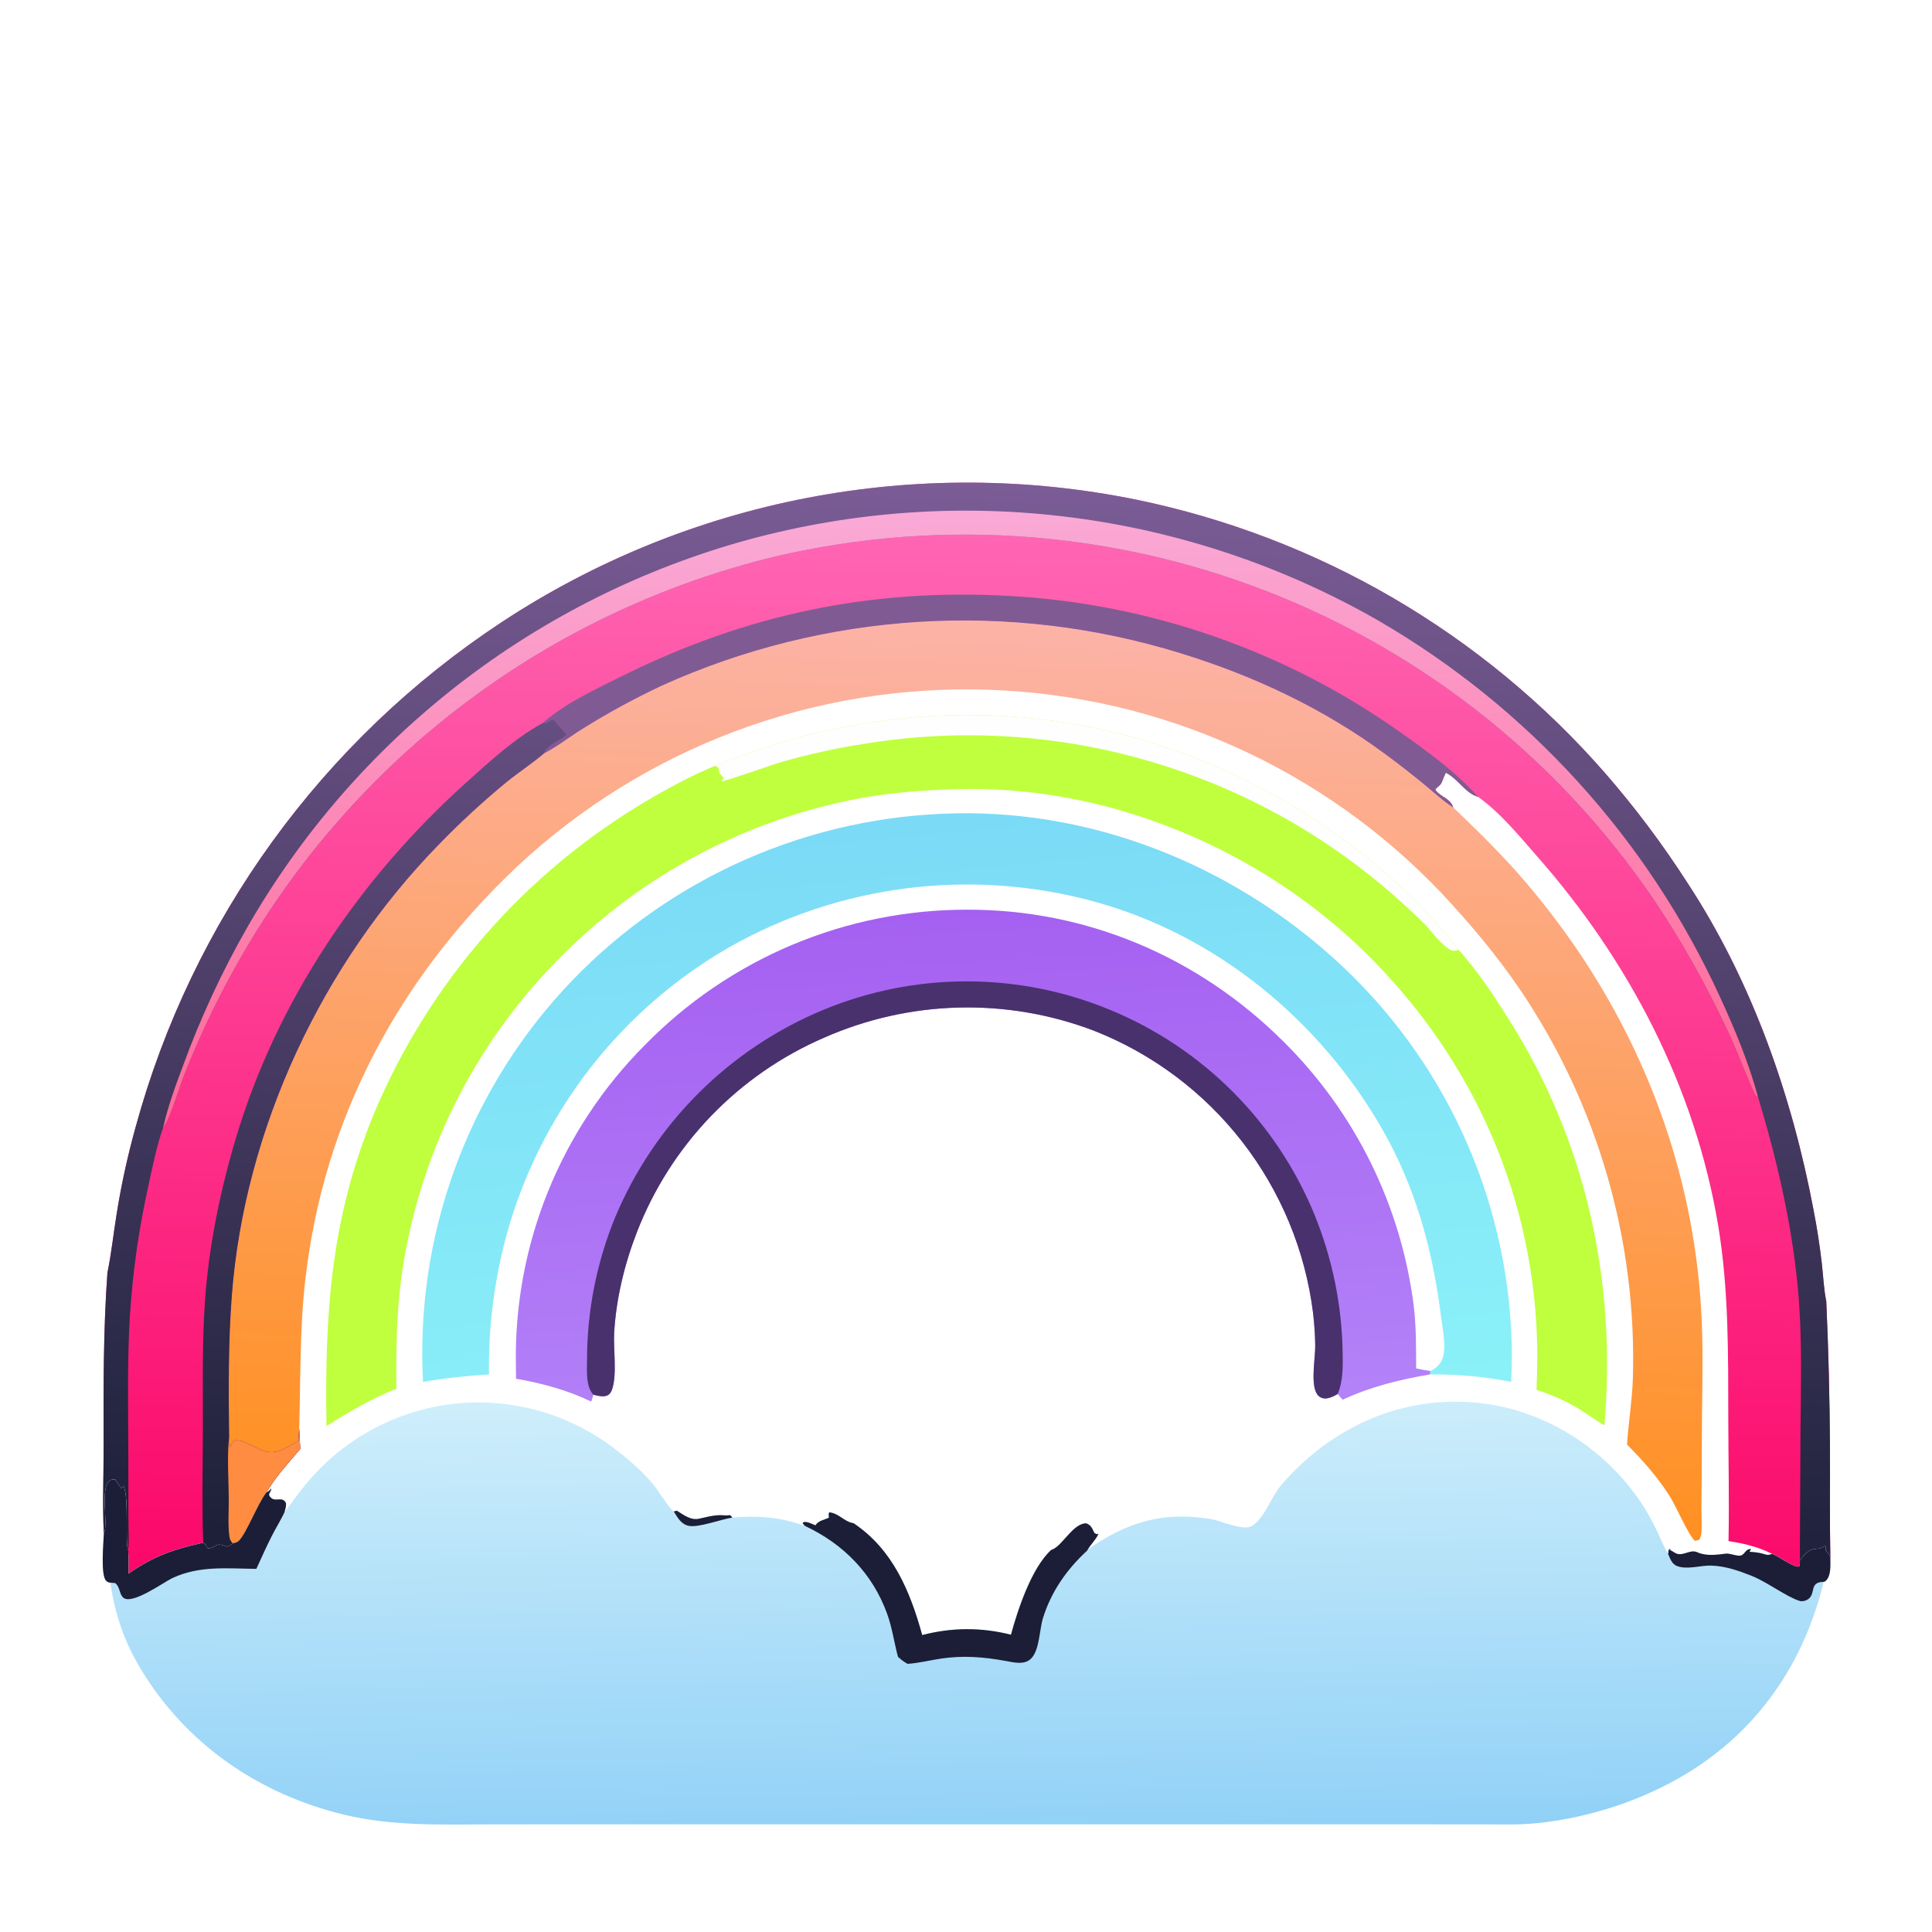 <?xml version="1.0" encoding="utf-8" ?>
<svg xmlns="http://www.w3.org/2000/svg" xmlns:xlink="http://www.w3.org/1999/xlink" width="1024" height="1024">
	<defs>
		<linearGradient id="gradient_3" gradientUnits="userSpaceOnUse" x1="484.694" y1="432.884" x2="516.467" y2="758.609">
			<stop offset="0" stop-color="#7BDAF6"/>
			<stop offset="1" stop-color="#8BF1F8"/>
		</linearGradient>
	</defs>
	<path fill="url(#gradient_3)" d="M224.202 732.44Q224.012 728.912 223.91 725.381Q223.807 721.849 223.793 718.316Q223.778 714.783 223.851 711.251Q223.923 707.719 224.084 704.19Q224.244 700.66 224.492 697.136Q224.74 693.612 225.075 690.095Q225.41 686.578 225.832 683.07Q226.254 679.562 226.763 676.066Q227.272 672.57 227.868 669.088Q228.464 665.606 229.145 662.139Q229.827 658.672 230.594 655.224Q231.362 651.775 232.214 648.347Q233.067 644.918 234.005 641.512Q234.942 638.106 235.964 634.724Q236.985 631.342 238.09 627.986Q239.195 624.63 240.383 621.303Q241.571 617.976 242.841 614.679Q244.111 611.382 245.463 608.118Q246.814 604.854 248.246 601.624Q249.678 598.394 251.19 595.201Q252.701 592.008 254.292 588.853Q255.882 585.698 257.55 582.584Q259.218 579.469 260.962 576.397Q262.707 573.325 264.527 570.297Q266.348 567.269 268.243 564.287Q270.137 561.305 272.106 558.372Q274.074 555.438 276.114 552.553Q278.154 549.669 280.265 546.836Q282.377 544.004 284.557 541.224Q286.738 538.444 288.987 535.72Q291.236 532.995 293.552 530.327Q295.868 527.659 298.249 525.049Q300.654 522.42 303.123 519.851Q305.592 517.282 308.123 514.775Q310.654 512.268 313.247 509.824Q315.839 507.38 318.491 505Q321.143 502.621 323.853 500.307Q326.563 497.994 329.328 495.748Q332.094 493.502 334.915 491.325Q337.735 489.147 340.608 487.04Q343.481 484.933 346.406 482.898Q349.33 480.862 352.303 478.899Q355.277 476.937 358.298 475.048Q361.319 473.159 364.385 471.344Q367.452 469.53 370.562 467.793Q373.673 466.055 376.825 464.394Q379.977 462.733 383.169 461.151Q386.361 459.568 389.592 458.065Q392.822 456.561 396.088 455.138Q399.354 453.714 402.655 452.372Q405.955 451.029 409.287 449.769Q412.62 448.508 415.982 447.33Q419.345 446.151 422.735 445.056Q426.126 443.961 429.542 442.95Q432.959 441.939 436.399 441.012Q439.839 440.085 443.301 439.244Q446.763 438.402 450.245 437.646Q453.727 436.89 457.226 436.22Q460.726 435.55 464.241 434.966Q467.755 434.382 471.283 433.886Q474.812 433.389 478.351 432.979Q481.89 432.569 485.438 432.247Q488.987 431.924 492.542 431.689Q496.097 431.454 499.657 431.307C576.522 427.819 652.041 457.652 708.514 509.412Q711.133 511.804 713.691 514.26Q716.249 516.715 718.746 519.234Q721.242 521.753 723.675 524.333Q726.108 526.914 728.476 529.553Q730.844 532.193 733.146 534.891Q735.447 537.589 737.681 540.344Q739.915 543.098 742.08 545.907Q744.244 548.716 746.339 551.579Q748.432 554.441 750.455 557.354Q752.477 560.267 754.426 563.23Q756.375 566.193 758.25 569.203Q760.125 572.213 761.924 575.269Q763.724 578.325 765.446 581.425Q767.169 584.525 768.814 587.667Q770.459 590.808 772.026 593.99Q773.592 597.172 775.079 600.391Q776.566 603.611 777.972 606.867Q779.379 610.122 780.703 613.412Q782.028 616.701 783.271 620.023Q784.514 623.344 785.673 626.696Q786.833 630.047 787.909 633.427Q788.985 636.806 789.976 640.211Q790.968 643.616 791.874 647.044Q792.781 650.473 793.602 653.923Q794.422 657.373 795.157 660.842Q795.892 664.312 796.54 667.798Q797.189 671.285 797.75 674.787Q798.311 678.288 798.786 681.803Q799.26 685.317 799.646 688.843Q800.033 692.368 800.331 695.902Q800.63 699.435 800.841 702.976Q801.051 706.516 801.174 710.06C801.496 717.537 801.3 724.929 800.975 732.401C786.395 729.594 772.701 728.338 757.824 728.5L758.24 726.706C761.247 725.049 763.659 723.029 764.705 719.635C766.639 713.363 764.578 704.228 763.776 697.804C759.384 662.666 750.385 629.574 732.722 598.685C699.536 540.65 644.457 495.361 579.611 477.753Q576.6 476.934 573.57 476.189Q570.54 475.444 567.493 474.774Q564.445 474.103 561.383 473.507Q558.32 472.911 555.244 472.39Q552.167 471.868 549.079 471.423Q545.991 470.977 542.893 470.606Q539.794 470.236 536.688 469.941Q533.582 469.647 530.469 469.428Q527.357 469.209 524.24 469.067Q521.123 468.924 518.003 468.858Q514.884 468.791 511.763 468.801Q508.643 468.811 505.524 468.896Q502.405 468.982 499.289 469.144Q496.173 469.306 493.062 469.544Q489.951 469.782 486.846 470.096Q483.742 470.41 480.646 470.8Q477.55 471.19 474.465 471.655Q471.38 472.12 468.307 472.66Q465.233 473.2 462.175 473.816Q459.116 474.431 456.073 475.12Q453.029 475.81 450.004 476.574Q446.979 477.338 443.973 478.175Q440.967 479.012 437.983 479.923Q434.998 480.833 432.037 481.817Q429.076 482.8 426.139 483.855Q423.203 484.91 420.293 486.036Q417.383 487.163 414.502 488.36Q411.621 489.557 408.769 490.825Q405.918 492.092 403.099 493.428Q400.279 494.765 397.493 496.17Q394.707 497.575 391.956 499.047Q389.205 500.52 386.491 502.059Q383.799 503.607 381.145 505.221Q378.492 506.835 375.879 508.513Q373.265 510.192 370.694 511.934Q368.123 513.676 365.595 515.48Q363.068 517.285 360.585 519.15Q358.102 521.016 355.666 522.943Q353.229 524.869 350.841 526.854Q348.453 528.839 346.114 530.883Q343.775 532.926 341.487 535.026Q339.198 537.126 336.962 539.281Q334.726 541.436 332.544 543.646Q330.361 545.856 328.234 548.118Q326.106 550.38 324.034 552.694Q321.963 555.008 319.948 557.372Q317.934 559.736 315.978 562.149Q314.022 564.561 312.126 567.021Q310.23 569.481 308.395 571.986Q306.56 574.492 304.787 577.042Q303.014 579.591 301.303 582.184Q299.593 584.776 297.947 587.41Q296.301 590.043 294.72 592.717Q293.139 595.39 291.624 598.101Q290.109 600.812 288.661 603.559Q287.212 606.307 285.832 609.089Q284.452 611.871 283.14 614.686Q281.828 617.501 280.585 620.348Q279.343 623.194 278.171 626.07Q276.998 628.946 275.897 631.85Q274.796 634.754 273.766 637.684Q272.736 640.614 271.778 643.568Q270.82 646.522 269.935 649.499Q269.05 652.476 268.238 655.474Q265.85 664.389 264.083 673.448Q262.316 682.507 261.178 691.666Q260.041 700.826 259.538 710.041Q259.035 719.257 259.17 728.486C247.353 729.176 235.874 730.444 224.202 732.44Z"/>
	<defs>
		<linearGradient id="gradient_4" gradientUnits="userSpaceOnUse" x1="500.397" y1="482.976" x2="516.766" y2="751.914">
			<stop offset="0" stop-color="#A560F1"/>
			<stop offset="1" stop-color="#B382F8"/>
		</linearGradient>
	</defs>
	<path fill="url(#gradient_4)" d="M273.503 730.761L273.423 723.229Q273.373 720.297 273.396 717.365Q273.42 714.432 273.517 711.501Q273.614 708.57 273.784 705.643Q273.955 702.716 274.198 699.793Q274.442 696.871 274.759 693.956Q275.076 691.04 275.465 688.134Q275.855 685.227 276.318 682.332Q276.78 679.436 277.315 676.553Q277.85 673.669 278.457 670.801Q279.064 667.932 279.743 665.079Q280.422 662.226 281.172 659.391Q281.922 656.556 282.743 653.741Q283.563 650.926 284.454 648.132Q285.346 645.338 286.306 642.568Q287.267 639.797 288.297 637.051Q289.327 634.306 290.426 631.587Q291.524 628.868 292.69 626.177Q293.857 623.487 295.09 620.826Q296.323 618.166 297.623 615.537Q298.923 612.908 300.288 610.313Q301.653 607.718 303.082 605.157Q304.512 602.597 306.005 600.073Q307.499 597.55 309.055 595.064Q310.611 592.579 312.229 590.133Q313.847 587.687 315.526 585.283Q317.205 582.878 318.943 580.517Q320.682 578.155 322.479 575.838Q324.276 573.521 326.131 571.249Q327.985 568.978 329.896 566.754Q331.807 564.529 333.773 562.354Q335.739 560.178 337.759 558.052Q339.779 555.926 341.852 553.852Q343.925 551.732 346.051 549.664Q348.176 547.596 350.353 545.581Q352.529 543.567 354.755 541.607Q356.98 539.648 359.254 537.744Q361.528 535.84 363.849 533.994Q366.169 532.147 368.535 530.359Q370.9 528.571 373.31 526.842Q375.719 525.113 378.171 523.445Q380.623 521.777 383.115 520.17Q385.608 518.563 388.139 517.019Q390.671 515.474 393.241 513.994Q395.81 512.513 398.415 511.096Q401.021 509.68 403.66 508.329Q406.3 506.978 408.973 505.693Q411.645 504.407 414.349 503.189Q417.053 501.971 419.786 500.821Q422.519 499.67 425.28 498.588Q428.041 497.506 430.828 496.493Q433.616 495.479 436.427 494.536Q439.238 493.593 442.072 492.719Q444.906 491.846 447.761 491.044Q450.616 490.241 453.49 489.51Q456.364 488.779 459.255 488.119Q462.147 487.46 465.053 486.873Q467.96 486.285 470.881 485.771Q473.801 485.256 476.734 484.814Q479.666 484.372 482.608 484.003Q485.551 483.634 488.502 483.339Q491.452 483.043 494.41 482.821Q497.367 482.599 500.329 482.451Q503.29 482.302 506.255 482.228Q509.219 482.153 512.185 482.152C575.881 481.896 635.195 507.188 680.203 551.979Q681.971 553.728 683.701 555.514Q685.432 557.299 687.126 559.12Q688.819 560.941 690.474 562.797Q692.13 564.653 693.746 566.542Q695.362 568.432 696.939 570.355Q698.516 572.278 700.052 574.233Q701.588 576.189 703.084 578.175Q704.579 580.162 706.033 582.18Q707.487 584.197 708.899 586.244Q710.31 588.292 711.679 590.368Q713.048 592.444 714.373 594.548Q715.699 596.652 716.98 598.783Q718.261 600.914 719.498 603.071Q720.735 605.229 721.927 607.411Q723.118 609.594 724.265 611.801Q725.411 614.007 726.511 616.238Q727.611 618.468 728.664 620.72Q729.718 622.973 730.724 625.247Q731.731 627.521 732.69 629.815Q733.649 632.109 734.56 634.423Q735.471 636.737 736.334 639.069Q737.197 641.401 738.011 643.751Q738.825 646.101 739.59 648.467Q740.356 650.833 741.071 653.214Q741.787 655.595 742.454 657.991Q743.12 660.387 743.736 662.796Q744.353 665.205 744.919 667.627Q745.485 670.048 746.001 672.481Q746.517 674.913 746.982 677.356Q747.447 679.799 747.861 682.251Q748.276 684.703 748.639 687.163Q749.002 689.623 749.314 692.09C750.619 703.142 750.563 714.159 750.585 725.265C753.093 725.887 755.696 726.251 758.24 726.706L757.824 728.5C741.748 731.231 726.478 734.972 711.625 741.889L708.989 738.846C706.871 740.119 703.581 741.784 701.021 741.052C699.357 740.576 698.305 739.559 697.566 738.029C694.748 732.193 697.174 719.688 697.093 713.009C697.024 707.331 696.601 701.556 695.953 695.918Q695.568 692.835 695.079 689.766Q694.591 686.697 694 683.646Q693.409 680.595 692.717 677.566Q692.024 674.536 691.23 671.532Q690.436 668.527 689.542 665.551Q688.648 662.575 687.655 659.63Q686.662 656.686 685.571 653.776Q684.479 650.867 683.291 647.995Q682.103 645.124 680.82 642.294Q679.536 639.464 678.159 636.678Q676.781 633.892 675.311 631.155Q673.841 628.417 672.28 625.73Q670.719 623.043 669.069 620.41Q667.419 617.776 665.681 615.2Q663.944 612.623 662.121 610.106Q660.299 607.59 658.393 605.135Q656.487 602.681 654.5 600.292Q652.513 597.902 650.447 595.581Q648.381 593.26 646.238 591.009Q644.096 588.758 641.879 586.58Q639.662 584.402 637.374 582.3Q635.085 580.198 632.728 578.173Q630.37 576.149 627.946 574.204Q625.522 572.26 623.034 570.398Q620.547 568.535 617.998 566.758Q615.449 564.98 612.842 563.288Q610.235 561.597 607.573 559.994Q604.911 558.391 602.197 556.877Q599.483 555.364 596.719 553.943Q593.956 552.522 591.146 551.194Q588.337 549.865 585.484 548.632Q582.632 547.399 579.74 546.262Q577.597 545.447 575.435 544.684Q573.272 543.922 571.092 543.212Q568.912 542.502 566.715 541.845Q564.518 541.189 562.306 540.586Q560.094 539.983 557.868 539.435Q555.642 538.886 553.403 538.392Q551.164 537.897 548.914 537.458Q546.664 537.018 544.404 536.633Q542.143 536.248 539.874 535.919Q537.605 535.589 535.329 535.315Q533.053 535.041 530.77 534.822Q528.488 534.603 526.201 534.44Q523.914 534.277 521.624 534.17Q519.333 534.062 517.041 534.011Q514.749 533.959 512.456 533.964Q510.163 533.968 507.871 534.028Q505.579 534.088 503.289 534.204Q501 534.32 498.713 534.492Q496.427 534.663 494.145 534.891Q491.864 535.118 489.589 535.401Q487.313 535.683 485.045 536.022Q482.778 536.36 480.519 536.753Q478.26 537.146 476.012 537.594Q473.763 538.042 471.526 538.545Q469.289 539.048 467.065 539.605Q464.841 540.162 462.631 540.773Q460.421 541.384 458.227 542.049Q456.032 542.714 453.855 543.432Q451.677 544.15 449.518 544.921Q447.359 545.691 445.219 546.514Q443.079 547.338 440.96 548.213Q438.84 549.088 436.743 550.014Q434.636 550.924 432.553 551.887Q430.47 552.849 428.411 553.863Q426.352 554.876 424.319 555.941Q422.286 557.005 420.28 558.119Q418.274 559.234 416.296 560.398Q414.318 561.562 412.37 562.774Q410.422 563.987 408.504 565.247Q406.587 566.508 404.701 567.816Q402.815 569.123 400.962 570.477Q399.109 571.831 397.291 573.231Q395.472 574.63 393.689 576.075Q391.905 577.519 390.158 579.007Q388.411 580.495 386.702 582.026Q384.992 583.557 383.321 585.13Q381.65 586.702 380.019 588.316Q378.387 589.93 376.796 591.584Q375.205 593.237 373.655 594.93Q372.106 596.623 370.599 598.353Q369.092 600.084 367.628 601.851Q366.164 603.619 364.745 605.422Q363.325 607.225 361.951 609.063Q360.577 610.901 359.249 612.772Q357.92 614.644 356.639 616.547Q355.357 618.451 354.124 620.386Q352.89 622.321 351.704 624.286Q350.519 626.251 349.382 628.244Q348.246 630.238 347.159 632.259Q346.073 634.281 345.036 636.328Q344 638.376 343.015 640.448Q342.03 642.521 341.097 644.617Q340.163 646.714 339.282 648.833Q338.401 650.952 337.573 653.092C331.061 669.838 326.625 688.109 325.538 706.076C325.008 714.823 327.185 728.798 324.342 736.626C323.865 737.939 323.099 739.103 321.761 739.666C319.593 740.579 316.694 739.752 314.513 739.234C314.139 740.441 313.816 741.697 313.366 742.875C300.751 736.772 287.258 733.148 273.503 730.761Z"/>
	<path fill="#49316D" d="M314.513 739.234C313.717 738.335 313.111 737.409 312.623 736.313C310.647 731.883 311.111 725.409 311.14 720.587Q311.145 715.75 311.385 710.919Q311.624 706.088 312.098 701.274Q312.572 696.46 313.279 691.675Q313.987 686.889 314.925 682.144Q315.864 677.399 317.032 672.705Q318.2 668.011 319.595 663.379Q320.99 658.748 322.608 654.189Q324.226 649.631 326.063 645.156Q327.026 642.856 328.044 640.581Q329.063 638.305 330.137 636.055Q331.21 633.805 332.339 631.582Q333.467 629.359 334.649 627.164Q335.831 624.969 337.066 622.803Q338.302 620.638 339.59 618.503Q340.877 616.368 342.217 614.265Q343.556 612.163 344.947 610.093Q346.337 608.024 347.778 605.989Q349.218 603.954 350.708 601.955Q352.197 599.956 353.735 597.993Q355.273 596.031 356.858 594.107Q358.444 592.183 360.075 590.298Q361.707 588.413 363.385 586.568Q365.062 584.724 366.784 582.921Q368.505 581.117 370.271 579.357Q372.036 577.596 373.843 575.879Q375.651 574.162 377.5 572.49Q379.349 570.818 381.238 569.191Q383.127 567.564 385.056 565.984Q386.984 564.403 388.95 562.871Q390.917 561.338 392.92 559.854Q394.923 558.369 396.962 556.934Q399 555.499 401.073 554.114Q403.146 552.729 405.253 551.395Q407.359 550.061 409.497 548.779Q411.635 547.497 413.804 546.268Q415.973 545.038 418.171 543.861Q420.369 542.685 422.595 541.563Q424.821 540.44 427.074 539.372Q429.327 538.305 431.605 537.292Q433.884 536.28 436.186 535.323Q438.445 534.385 440.726 533.504Q443.008 532.622 445.31 531.797Q447.613 530.972 449.935 530.203Q452.257 529.435 454.597 528.724Q456.937 528.013 459.294 527.36Q461.651 526.707 464.023 526.112Q466.396 525.517 468.782 524.98Q471.168 524.444 473.567 523.966Q475.966 523.489 478.376 523.071Q480.785 522.652 483.205 522.293Q485.624 521.934 488.051 521.635Q490.479 521.336 492.913 521.096Q495.347 520.857 497.786 520.678Q500.225 520.498 502.668 520.379Q505.111 520.259 507.556 520.2Q510.002 520.141 512.447 520.142Q514.893 520.143 517.338 520.204Q519.783 520.265 522.226 520.386Q524.669 520.507 527.108 520.689Q529.547 520.87 531.981 521.112Q534.415 521.353 536.842 521.654Q539.269 521.955 541.688 522.316Q544.107 522.677 546.517 523.097Q548.926 523.517 551.325 523.997Q553.723 524.476 556.109 525.014Q558.495 525.552 560.867 526.149Q563.239 526.746 565.595 527.401Q567.952 528.056 570.291 528.769Q572.631 529.482 574.952 530.252Q577.274 531.022 579.576 531.849Q581.877 532.676 584.158 533.559Q586.439 534.443 588.697 535.382Q590.965 536.321 593.209 537.316Q595.453 538.311 597.671 539.361Q599.89 540.411 602.082 541.516Q604.275 542.62 606.439 543.778Q608.603 544.936 610.738 546.147Q612.873 547.358 614.978 548.622Q617.082 549.885 619.155 551.2Q621.228 552.515 623.267 553.881Q625.307 555.246 627.312 556.662Q629.318 558.078 631.288 559.542Q633.257 561.007 635.19 562.519Q637.124 564.032 639.019 565.592Q640.914 567.152 642.77 568.758Q644.626 570.364 646.442 572.016Q648.258 573.667 650.033 575.363Q651.808 577.059 653.54 578.798Q655.272 580.537 656.961 582.318Q658.65 584.099 660.295 585.922Q661.939 587.744 663.538 589.606Q665.137 591.469 666.69 593.37Q668.242 595.271 669.747 597.21Q671.253 599.149 672.71 601.125Q674.167 603.1 675.574 605.111Q676.982 607.122 678.34 609.167Q679.698 611.212 681.005 613.289Q682.312 615.367 683.567 617.477Q684.822 619.586 686.025 621.726Q687.228 623.865 688.378 626.034Q689.527 628.203 690.623 630.399Q691.719 632.595 692.761 634.818Q693.802 637.041 694.788 639.289Q695.775 641.536 696.705 643.808Q698.472 648.136 700.036 652.54Q701.6 656.945 702.958 661.418Q704.317 665.891 705.466 670.422Q706.615 674.952 707.554 679.532Q708.491 684.111 709.216 688.729Q709.941 693.347 710.451 697.993Q710.96 702.64 711.254 707.305Q711.548 711.97 711.625 716.644C711.753 724.15 711.934 731.802 708.989 738.846C706.871 740.119 703.581 741.784 701.021 741.052C699.357 740.576 698.305 739.559 697.566 738.029C694.748 732.193 697.174 719.688 697.093 713.009C697.024 707.331 696.601 701.556 695.953 695.918Q695.568 692.835 695.079 689.766Q694.591 686.697 694 683.646Q693.409 680.595 692.717 677.566Q692.024 674.536 691.23 671.532Q690.436 668.527 689.542 665.551Q688.648 662.575 687.655 659.63Q686.662 656.686 685.571 653.776Q684.479 650.867 683.291 647.995Q682.103 645.124 680.82 642.294Q679.536 639.464 678.159 636.678Q676.781 633.892 675.311 631.155Q673.841 628.417 672.28 625.73Q670.719 623.043 669.069 620.41Q667.419 617.776 665.681 615.2Q663.944 612.623 662.121 610.106Q660.299 607.59 658.393 605.135Q656.487 602.681 654.5 600.292Q652.513 597.902 650.447 595.581Q648.381 593.26 646.238 591.009Q644.096 588.758 641.879 586.58Q639.662 584.402 637.374 582.3Q635.085 580.198 632.728 578.173Q630.37 576.149 627.946 574.204Q625.522 572.26 623.034 570.398Q620.547 568.535 617.998 566.758Q615.449 564.98 612.842 563.288Q610.235 561.597 607.573 559.994Q604.911 558.391 602.197 556.877Q599.483 555.364 596.719 553.943Q593.956 552.522 591.146 551.194Q588.337 549.865 585.484 548.632Q582.632 547.399 579.74 546.262Q577.597 545.447 575.435 544.684Q573.272 543.922 571.092 543.212Q568.912 542.502 566.715 541.845Q564.518 541.189 562.306 540.586Q560.094 539.983 557.868 539.435Q555.642 538.886 553.403 538.392Q551.164 537.897 548.914 537.458Q546.664 537.018 544.404 536.633Q542.143 536.248 539.874 535.919Q537.605 535.589 535.329 535.315Q533.053 535.041 530.77 534.822Q528.488 534.603 526.201 534.44Q523.914 534.277 521.624 534.17Q519.333 534.062 517.041 534.011Q514.749 533.959 512.456 533.964Q510.163 533.968 507.871 534.028Q505.579 534.088 503.289 534.204Q501 534.32 498.713 534.492Q496.427 534.663 494.145 534.891Q491.864 535.118 489.589 535.401Q487.313 535.683 485.045 536.022Q482.778 536.36 480.519 536.753Q478.26 537.146 476.012 537.594Q473.763 538.042 471.526 538.545Q469.289 539.048 467.065 539.605Q464.841 540.162 462.631 540.773Q460.421 541.384 458.227 542.049Q456.032 542.714 453.855 543.432Q451.677 544.15 449.518 544.921Q447.359 545.691 445.219 546.514Q443.079 547.338 440.96 548.213Q438.84 549.088 436.743 550.014Q434.636 550.924 432.553 551.887Q430.47 552.849 428.411 553.863Q426.352 554.876 424.319 555.941Q422.286 557.005 420.28 558.119Q418.274 559.234 416.296 560.398Q414.318 561.562 412.37 562.774Q410.422 563.987 408.504 565.247Q406.587 566.508 404.701 567.816Q402.815 569.123 400.962 570.477Q399.109 571.831 397.291 573.231Q395.472 574.63 393.689 576.075Q391.905 577.519 390.158 579.007Q388.411 580.495 386.702 582.026Q384.992 583.557 383.321 585.13Q381.65 586.702 380.019 588.316Q378.387 589.93 376.796 591.584Q375.205 593.237 373.655 594.93Q372.106 596.623 370.599 598.353Q369.092 600.084 367.628 601.851Q366.164 603.619 364.745 605.422Q363.325 607.225 361.951 609.063Q360.577 610.901 359.249 612.772Q357.92 614.644 356.639 616.547Q355.357 618.451 354.124 620.386Q352.89 622.321 351.704 624.286Q350.519 626.251 349.382 628.244Q348.246 630.238 347.159 632.259Q346.073 634.281 345.036 636.328Q344 638.376 343.015 640.448Q342.03 642.521 341.097 644.617Q340.163 646.714 339.282 648.833Q338.401 650.952 337.573 653.092C331.061 669.838 326.625 688.109 325.538 706.076C325.008 714.823 327.185 728.798 324.342 736.626C323.865 737.939 323.099 739.103 321.761 739.666C319.593 740.579 316.694 739.752 314.513 739.234Z"/>
	<path fill="#BFFF3D" d="M379.063 405.868C463.21 371.132 556.333 369.322 640.73 404.5C690.104 425.079 740.304 460.662 772.935 503.396C774.619 504.865 776.193 507.068 777.658 508.808C785.668 518.322 792.606 529.127 799.276 539.605C840.646 604.604 856.92 679.041 850.377 755.449C846.027 753.085 842.049 750.018 837.86 747.377C830.461 742.714 822.677 739.358 814.391 736.625Q814.793 727.159 814.818 717.684C814.272 636.516 781.619 561.907 723.883 505.12C668.946 451.086 590.448 417.487 513.092 418.211C494.357 418.386 475.371 419.621 456.901 422.892Q454.068 423.41 451.246 423.983Q448.424 424.555 445.614 425.181Q442.803 425.807 440.005 426.487Q437.207 427.167 434.422 427.9Q431.638 428.633 428.867 429.42Q426.097 430.206 423.343 431.045Q420.588 431.884 417.85 432.776Q415.112 433.668 412.392 434.612Q409.671 435.556 406.969 436.551Q404.267 437.547 401.585 438.594Q398.903 439.641 396.241 440.74Q393.579 441.838 390.939 442.987Q388.298 444.136 385.68 445.335Q383.062 446.535 380.468 447.784Q377.874 449.033 375.303 450.331Q372.733 451.63 370.188 452.977Q367.644 454.325 365.125 455.721Q362.606 457.117 360.115 458.56Q357.623 460.004 355.16 461.495Q352.697 462.986 350.262 464.524Q347.828 466.062 345.423 467.647Q343.019 469.231 340.645 470.861Q338.271 472.491 335.929 474.166Q333.587 475.841 331.277 477.56Q328.967 479.28 326.691 481.043Q324.414 482.807 322.172 484.613Q319.929 486.42 317.722 488.269Q315.515 490.118 313.343 492.009Q311.172 493.9 309.036 495.832Q306.901 497.764 304.804 499.737Q302.706 501.71 300.646 503.722Q298.587 505.735 296.566 507.786Q294.435 509.928 292.349 512.113Q290.262 514.299 288.22 516.526Q286.178 518.753 284.182 521.021Q282.185 523.289 280.236 525.597Q278.286 527.905 276.383 530.252Q274.48 532.599 272.626 534.984Q270.771 537.37 268.966 539.792Q267.16 542.215 265.403 544.673Q263.647 547.132 261.941 549.626Q260.235 552.119 258.58 554.647Q256.925 557.175 255.322 559.736Q253.718 562.297 252.167 564.89Q250.616 567.483 249.118 570.107Q247.62 572.73 246.175 575.384Q244.731 578.038 243.34 580.72Q241.95 583.403 240.614 586.113Q239.278 588.823 237.998 591.56Q236.718 594.297 235.493 597.059Q234.268 599.821 233.1 602.608Q231.932 605.394 230.82 608.204Q229.709 611.013 228.655 613.845Q227.6 616.676 226.604 619.529Q225.607 622.381 224.669 625.253Q223.73 628.125 222.85 631.016Q221.97 633.906 221.149 636.814Q220.328 639.721 219.566 642.645Q218.804 645.569 218.102 648.508Q217.399 651.446 216.756 654.399Q216.114 657.351 215.531 660.316Q214.948 663.28 214.426 666.256Q213.904 669.232 213.442 672.218Q212.98 675.204 212.579 678.199C210.112 697.392 209.908 716.683 210.105 736.001C196.937 741.291 184.982 748.254 173.037 755.852C172.101 696.061 175.256 645.69 198.412 589.768Q199.766 586.554 201.183 583.367Q202.601 580.181 204.081 577.023Q205.562 573.865 207.106 570.738Q208.649 567.61 210.255 564.514Q211.86 561.418 213.527 558.355Q215.194 555.291 216.922 552.262Q218.65 549.232 220.438 546.238Q222.226 543.243 224.073 540.285Q225.92 537.327 227.826 534.406Q229.732 531.485 231.696 528.603Q233.66 525.721 235.681 522.878Q237.702 520.036 239.779 517.234Q241.856 514.432 243.989 511.673Q246.121 508.913 248.309 506.197Q250.496 503.48 252.737 500.808Q254.978 498.136 257.272 495.509Q259.566 492.882 261.912 490.301Q264.258 487.72 266.655 485.186Q269.052 482.653 271.499 480.168Q273.945 477.683 276.441 475.247Q278.938 472.811 281.482 470.425Q284.026 468.04 286.617 465.705Q289.208 463.371 291.845 461.089Q294.483 458.807 297.165 456.577Q299.847 454.348 302.573 452.173Q305.3 449.998 308.069 447.878Q310.838 445.757 313.649 443.693Q316.459 441.628 319.311 439.62Q322.162 437.611 325.053 435.66Q327.944 433.709 330.873 431.817Q333.803 429.924 336.769 428.09Q339.736 426.256 342.738 424.481C354.409 417.597 366.532 411.054 379.063 405.868Z"/>
	<path fill="#FEFEFE" d="M379.063 405.868C463.21 371.132 556.333 369.322 640.73 404.5C690.104 425.079 740.304 460.662 772.935 503.396C772.382 503.588 771.603 503.917 770.998 503.962C766.543 504.297 758.929 493.779 755.804 490.554Q751.96 486.633 747.92 482.915Q744.343 479.54 740.67 476.269Q736.998 472.998 733.232 469.834Q729.467 466.67 725.612 463.616Q721.758 460.562 717.817 457.62Q713.876 454.678 709.852 451.851Q705.828 449.023 701.724 446.313Q697.62 443.602 693.44 441.011Q689.26 438.42 685.007 435.95Q680.755 433.48 676.432 431.134Q672.11 428.787 667.722 426.566Q663.334 424.345 658.884 422.251Q654.434 420.157 649.926 418.192Q645.418 416.227 640.854 414.393Q636.291 412.558 631.677 410.856Q627.063 409.154 622.402 407.585Q617.741 406.016 613.037 404.582Q608.333 403.147 603.589 401.849Q598.846 400.551 594.067 399.39Q589.288 398.229 584.477 397.206Q579.667 396.183 574.829 395.298Q569.991 394.414 565.13 393.669Q560.268 392.925 555.388 392.32Q550.507 391.716 545.611 391.252Q540.715 390.788 535.807 390.465Q530.9 390.143 525.985 389.961Q521.071 389.78 516.153 389.74Q511.235 389.7 506.318 389.802Q501.401 389.903 496.489 390.146Q491.577 390.39 486.674 390.774Q481.771 391.158 476.881 391.684Q471.991 392.209 467.118 392.875Q462.246 393.54 457.394 394.346Q435.401 397.759 414.02 403.938C409.027 405.377 385.031 413.992 382.448 414.093C382.887 413.287 382.688 413.558 383.236 412.893C383.358 412.745 383.485 412.601 383.609 412.455C383.106 411.784 382.607 411.176 382.03 410.563C381.088 409.564 381.024 408.146 380.702 406.821L379.063 405.868Z"/>
	<defs>
		<linearGradient id="gradient_5" gradientUnits="userSpaceOnUse" x1="509.872" y1="799.934" x2="528.129" y2="329.621">
			<stop offset="0" stop-color="#FF9021"/>
			<stop offset="1" stop-color="#FCB3A7"/>
		</linearGradient>
	</defs>
	<path fill="url(#gradient_5)" d="M288.385 399.271L288.829 399.046C295.501 395.564 301.592 390.735 307.994 386.763Q328.739 373.707 350.938 363.314Q354.942 361.504 358.987 359.786Q363.031 358.067 367.113 356.441Q371.195 354.814 375.313 353.28Q379.431 351.746 383.583 350.306Q387.734 348.866 391.917 347.52Q396.1 346.174 400.313 344.923Q404.525 343.672 408.765 342.516Q413.004 341.361 417.269 340.302Q421.534 339.243 425.822 338.281Q430.109 337.318 434.417 336.453Q438.726 335.588 443.052 334.821Q447.379 334.053 451.722 333.384Q456.065 332.715 460.422 332.144Q464.779 331.573 469.148 331.101Q473.517 330.629 477.895 330.255Q482.274 329.882 486.66 329.608Q491.045 329.334 495.436 329.16Q499.827 328.985 504.221 328.91Q508.614 328.834 513.008 328.859Q517.403 328.883 521.795 329.006Q526.188 329.13 530.576 329.353Q534.965 329.576 539.347 329.898Q543.73 330.22 548.104 330.641Q552.478 331.062 556.841 331.583Q561.205 332.103 565.555 332.721Q569.906 333.34 574.241 334.057Q578.577 334.774 582.895 335.589Q587.213 336.404 591.511 337.316Q595.81 338.228 600.087 339.238Q604.363 340.247 608.616 341.353Q612.869 342.459 617.096 343.661Q621.323 344.863 625.521 346.16C664.392 358.097 701.351 375.438 734.128 399.61Q745.077 407.667 755.557 416.325C760.323 420.235 765.072 424.686 770.282 427.977C783.568 440.695 796.631 453.508 808.586 467.508C866.507 535.333 900.27 618.651 902.218 708.066C902.637 727.313 902.019 746.609 901.976 765.862Q902 782.152 901.789 798.44C901.754 802.824 902.082 807.29 901.853 811.661C901.767 813.286 901.486 814.874 900.507 816.212L898.322 816.7C894.707 813.384 888.405 798.343 884.84 792.788C878.428 782.798 870.718 773.999 862.349 765.633C863.113 754.006 865.056 742.521 865.443 730.832Q865.547 727.428 865.585 724.023Q865.622 720.619 865.593 717.214Q865.565 713.809 865.47 710.405Q865.374 707.001 865.213 703.6Q865.051 700.198 864.823 696.801Q864.596 693.404 864.301 690.011Q864.007 686.619 863.647 683.233Q863.287 679.847 862.861 676.468Q862.435 673.09 861.943 669.721Q861.451 666.351 860.893 662.992Q860.336 659.633 859.713 656.285Q859.09 652.938 858.402 649.603Q857.714 646.268 856.961 642.947Q856.208 639.626 855.39 636.321Q854.573 633.015 853.691 629.726Q852.809 626.437 851.863 623.166Q850.917 619.895 849.907 616.643Q848.898 613.391 847.825 610.159Q846.753 606.928 845.617 603.718Q844.481 600.507 843.283 597.32Q842.086 594.132 840.826 590.969Q839.566 587.805 838.244 584.667Q836.923 581.529 835.541 578.417Q834.159 575.305 832.716 572.221Q831.273 569.136 829.771 566.081Q828.268 563.025 826.706 559.999Q825.144 556.973 823.524 553.979Q821.903 550.984 820.224 548.021Q818.546 545.059 816.81 542.129Q815.073 539.2 813.28 536.305Q811.488 533.41 809.639 530.551Q807.789 527.692 805.885 524.869C793.535 506.594 779.148 489.543 764.094 473.45Q761.188 470.388 758.208 467.398Q755.228 464.407 752.176 461.491Q749.124 458.574 746.002 455.732Q742.88 452.89 739.69 450.126Q736.499 447.361 733.243 444.674Q729.986 441.988 726.665 439.382Q723.344 436.776 719.96 434.251Q716.577 431.726 713.133 429.285Q709.689 426.843 706.186 424.486Q702.684 422.13 699.125 419.859Q695.567 417.588 691.954 415.404Q688.341 413.22 684.676 411.125Q681.01 409.03 677.295 407.025Q673.58 405.02 669.818 403.106Q666.055 401.191 662.247 399.37Q658.439 397.548 654.587 395.819Q650.736 394.09 646.843 392.456Q642.951 390.821 639.02 389.282Q635.089 387.743 631.122 386.3Q627.154 384.857 623.153 383.511Q619.152 382.165 615.119 380.916Q611.086 379.668 607.024 378.519Q602.962 377.369 598.873 376.318Q594.784 375.268 590.671 374.317Q586.558 373.367 582.423 372.517Q578.288 371.667 574.133 370.917Q569.978 370.168 565.807 369.52Q561.635 368.872 557.449 368.326Q553.263 367.78 549.065 367.336Q544.867 366.892 540.659 366.55Q536.451 366.209 532.236 365.97Q528.021 365.73 523.802 365.594Q519.529 365.45 515.254 365.41Q510.979 365.371 506.704 365.436Q502.43 365.501 498.158 365.672Q493.886 365.842 489.62 366.117Q485.353 366.392 481.095 366.772Q476.837 367.151 472.589 367.635Q468.341 368.119 464.107 368.707Q459.872 369.295 455.653 369.987Q451.434 370.678 447.233 371.473Q443.033 372.268 438.853 373.166Q434.673 374.064 430.516 375.064Q426.36 376.064 422.229 377.166Q418.098 378.268 413.996 379.471Q409.893 380.673 405.821 381.977Q401.75 383.28 397.711 384.682Q393.672 386.085 389.669 387.586Q385.666 389.087 381.701 390.686Q377.737 392.285 373.812 393.981Q369.887 395.677 366.006 397.468Q362.124 399.26 358.287 401.146Q354.451 403.033 350.662 405.012Q346.872 406.992 343.133 409.064Q339.393 411.137 335.706 413.3Q332.018 415.463 328.385 417.716Q324.752 419.969 321.175 422.311Q317.598 424.652 314.079 427.081Q310.561 429.51 307.103 432.024Q303.646 434.538 300.25 437.136Q296.855 439.735 293.525 442.416Q290.195 445.096 286.931 447.858Q283.668 450.62 280.473 453.461Q277.278 456.302 274.154 459.22C211.56 518.293 171.635 592.41 161.804 678.36C158.789 704.717 159.373 730.819 158.579 757.259C158.399 759.368 158.244 761.439 158.279 763.558C152.577 766.818 147.086 771.096 140.173 769.153C136.679 768.172 127.016 761.889 124.177 763.657C123.112 764.32 122.489 765.712 122.154 766.843L121.539 766.256C121.537 765.417 121.56 764.59 121.587 763.751C121.614 762.92 121.568 762.241 121.435 761.428C121.138 736.612 120.979 711.583 122.861 686.821C129.585 598.372 170.823 510.772 232.673 447.533Q249.745 429.918 268.706 414.353C275.125 409.159 282.112 404.646 288.385 399.271Z"/>

	<path fill="url(#gradient_6)" d="M314.513 739.234C316.694 739.752 319.593 740.579 321.761 739.666C323.099 739.103 323.865 737.939 324.342 736.626C327.185 728.798 325.008 714.823 325.538 706.076C326.625 688.109 331.061 669.838 337.573 653.092Q338.401 650.952 339.282 648.833Q340.163 646.714 341.097 644.617Q342.03 642.521 343.015 640.448Q344 638.376 345.036 636.328Q346.073 634.281 347.159 632.259Q348.246 630.238 349.382 628.244Q350.519 626.251 351.704 624.286Q352.89 622.321 354.123 620.386Q355.357 618.451 356.639 616.547Q357.92 614.644 359.249 612.772Q360.577 610.901 361.951 609.063Q363.325 607.225 364.745 605.422Q366.164 603.619 367.628 601.852Q369.092 600.084 370.599 598.353Q372.106 596.623 373.655 594.93Q375.205 593.237 376.796 591.584Q378.387 589.93 380.019 588.316Q381.65 586.702 383.321 585.13Q384.992 583.557 386.702 582.026Q388.411 580.495 390.158 579.007Q391.905 577.519 393.689 576.075Q395.472 574.63 397.291 573.231Q399.109 571.831 400.962 570.477Q402.815 569.123 404.701 567.816Q406.587 566.508 408.504 565.247Q410.422 563.987 412.37 562.774Q414.318 561.562 416.296 560.398Q418.274 559.234 420.28 558.119Q422.286 557.005 424.319 555.941Q426.352 554.876 428.411 553.863Q430.47 552.849 432.553 551.887Q434.636 550.924 436.743 550.014Q438.84 549.088 440.96 548.213Q443.079 547.338 445.219 546.514Q447.359 545.691 449.518 544.921Q451.677 544.15 453.855 543.432Q456.032 542.714 458.227 542.049Q460.421 541.384 462.631 540.773Q464.841 540.162 467.065 539.605Q469.289 539.048 471.526 538.545Q473.763 538.042 476.012 537.594Q478.26 537.146 480.519 536.753Q482.778 536.36 485.046 536.022Q487.313 535.683 489.589 535.401Q491.864 535.118 494.145 534.891Q496.427 534.663 498.713 534.492Q501 534.32 503.289 534.204Q505.579 534.088 507.871 534.028Q510.163 533.968 512.456 533.964Q514.749 533.959 517.041 534.011Q519.333 534.062 521.624 534.17Q523.914 534.277 526.201 534.44Q528.488 534.603 530.77 534.822Q533.053 535.041 535.329 535.315Q537.605 535.589 539.874 535.919Q542.143 536.248 544.404 536.633Q546.664 537.018 548.914 537.458Q551.164 537.897 553.403 538.392Q555.642 538.886 557.868 539.435Q560.094 539.983 562.306 540.586Q564.518 541.189 566.715 541.845Q568.912 542.502 571.092 543.212Q573.272 543.922 575.435 544.684Q577.597 545.447 579.74 546.262Q582.632 547.399 585.484 548.632Q588.337 549.865 591.146 551.193Q593.956 552.522 596.719 553.943Q599.483 555.364 602.197 556.877Q604.911 558.391 607.573 559.994Q610.235 561.597 612.842 563.288Q615.449 564.98 617.998 566.758Q620.547 568.535 623.034 570.398Q625.522 572.26 627.946 574.204Q630.37 576.149 632.728 578.173Q635.085 580.198 637.374 582.3Q639.662 584.402 641.879 586.58Q644.096 588.758 646.238 591.009Q648.381 593.26 650.447 595.581Q652.513 597.902 654.5 600.292Q656.487 602.681 658.393 605.135Q660.299 607.59 662.121 610.106Q663.944 612.623 665.681 615.2Q667.419 617.776 669.069 620.41Q670.719 623.043 672.28 625.73Q673.841 628.417 675.311 631.155Q676.781 633.892 678.159 636.678Q679.536 639.464 680.82 642.294Q682.103 645.124 683.291 647.995Q684.479 650.867 685.571 653.776Q686.662 656.686 687.655 659.63Q688.648 662.575 689.542 665.551Q690.436 668.527 691.23 671.532Q692.024 674.536 692.717 677.566Q693.409 680.595 694 683.646Q694.591 686.697 695.079 689.766Q695.568 692.835 695.953 695.918C696.601 701.556 697.024 707.331 697.093 713.009C697.174 719.688 694.748 732.193 697.566 738.029C698.305 739.559 699.357 740.576 701.021 741.052C703.581 741.784 706.871 740.119 708.989 738.846L711.625 741.889C689.172 755.034 670.55 770.323 657.354 793.299C629.795 786.899 602.564 787.786 578.024 803.088C570.281 807.916 562.672 814.162 557.165 821.487C546.782 830.952 539.482 853.03 535.828 866.44C520.075 862.443 504.485 862.535 488.793 866.613C482.422 843.517 473.245 821.26 452.411 807.331C450.384 805.575 448.121 804.025 445.868 802.579C421.878 787.187 395.656 787.463 368.722 793.317C353.865 772.512 336.369 754.693 313.366 742.875C313.816 741.697 314.139 740.441 314.513 739.234Z"/>
	<defs>
		<linearGradient id="gradient_7" gradientUnits="userSpaceOnUse" x1="509.589" y1="839.251" x2="519.358" y2="283.962">
			<stop offset="0" stop-color="#FB0869"/>
			<stop offset="1" stop-color="#FF65B3"/>
		</linearGradient>
	</defs>
	<path fill="url(#gradient_7)" d="M56.941 674.561C59.049 664.344 60.142 653.826 61.814 643.519Q65.52 620.213 71.853 597.48Q73.241 592.388 74.744 587.328Q76.247 582.268 77.863 577.244Q79.48 572.219 81.209 567.233Q82.938 562.246 84.78 557.299Q86.621 552.353 88.573 547.449Q90.526 542.545 92.588 537.687Q94.651 532.828 96.823 528.018Q98.994 523.207 101.274 518.446Q103.553 513.686 105.939 508.978Q108.326 504.27 110.818 499.617Q113.309 494.964 115.906 490.369Q118.502 485.773 121.201 481.238Q123.9 476.702 126.701 472.228Q129.501 467.754 132.402 463.345Q135.303 458.935 138.303 454.592Q141.302 450.249 144.399 445.975Q147.496 441.701 150.688 437.498Q153.88 433.294 157.167 429.164Q160.453 425.034 163.832 420.979Q167.21 416.924 170.68 412.946Q174.149 408.968 177.707 405.07Q181.265 401.171 184.91 397.354Q188.555 393.536 192.285 389.802Q196.015 386.068 199.829 382.419Q203.642 378.77 207.537 375.208Q211.432 371.645 215.406 368.172Q219.38 364.699 223.432 361.316Q227.483 357.933 231.61 354.642Q235.737 351.351 239.936 348.154Q244.136 344.958 248.407 341.856Q252.678 338.755 257.018 335.751Q261.358 332.747 265.764 329.841Q270.355 326.815 275.019 323.903Q279.683 320.99 284.417 318.193Q289.151 315.396 293.952 312.715Q298.753 310.035 303.618 307.473Q308.484 304.911 313.41 302.469Q318.337 300.027 323.322 297.706Q328.307 295.386 333.347 293.188Q338.387 290.99 343.48 288.917Q348.573 286.843 353.715 284.895Q358.857 282.947 364.045 281.126Q369.233 279.304 374.464 277.611Q379.696 275.917 384.967 274.352Q390.238 272.786 395.546 271.351Q400.854 269.916 406.195 268.611Q411.537 267.306 416.909 266.132Q422.281 264.958 427.68 263.917Q433.079 262.875 438.502 261.966Q443.925 261.057 449.368 260.281Q454.812 259.505 460.273 258.863Q465.734 258.221 471.209 257.713Q476.684 257.204 482.17 256.831Q487.656 256.457 493.149 256.217Q498.643 255.978 504.14 255.873Q509.638 255.769 515.136 255.799Q520.635 255.829 526.131 255.994Q531.627 256.159 537.118 256.458Q542.608 256.758 548.09 257.192Q553.571 257.625 559.04 258.194Q564.51 258.762 569.963 259.464Q575.417 260.166 580.852 261.001Q586.286 261.837 591.699 262.805Q597.112 263.773 602.499 264.874Q606.97 265.798 611.422 266.812Q615.873 267.826 620.303 268.93Q624.733 270.034 629.14 271.227Q633.547 272.421 637.929 273.703Q642.31 274.986 646.665 276.357Q651.02 277.728 655.346 279.187Q659.672 280.646 663.968 282.192Q668.264 283.739 672.527 285.372Q676.791 287.005 681.02 288.724Q685.25 290.443 689.444 292.248Q693.637 294.052 697.794 295.942Q701.95 297.831 706.067 299.804Q710.185 301.777 714.261 303.833Q718.338 305.889 722.371 308.027Q726.405 310.165 730.395 312.384Q734.385 314.604 738.329 316.904Q742.273 319.204 746.17 321.583Q750.066 323.962 753.914 326.42Q757.761 328.878 761.558 331.413Q765.355 333.948 769.1 336.56Q772.845 339.171 776.536 341.858Q780.227 344.545 783.863 347.306Q787.499 350.068 791.078 352.902Q794.658 355.736 798.179 358.643Q801.7 361.549 805.161 364.526Q808.623 367.503 812.023 370.549Q815.424 373.596 818.762 376.711Q822.1 379.826 825.374 383.007Q828.648 386.189 831.857 389.437Q835.066 392.684 838.209 395.996Q841.351 399.308 844.426 402.683Q847.501 406.058 850.507 409.494Q862.546 423.3 873.543 437.95Q884.54 452.599 894.436 468.013C928.442 519.846 949.737 580.522 961.193 641.204Q963.952 655.323 965.595 669.614C966.35 676.197 966.622 683.217 967.96 689.69Q969.691 728.071 969.91 766.491C970.052 786.197 969.717 805.938 970.111 825.639C969.616 823.816 969.148 823.115 967.738 821.871L967.728 819.625L967.189 819.365C967.004 819.494 966.825 819.63 966.635 819.752C962.433 822.458 960.256 818.285 953.963 827.148C953.988 828.266 954.116 829.294 953.578 830.317C950.844 831.012 942.886 825.089 939.785 823.811L939.271 823.605C931.957 819.858 924.226 818.031 916.151 816.818C916.579 795.291 916.072 773.726 916.03 752.193C915.962 717.859 916.326 683.554 910.669 649.566C898.498 576.451 863.579 509.445 814.856 454.049C805.168 443.034 795.389 430.915 783.41 422.35C776.658 420.481 772.771 412.711 766.291 409.556C765.549 411.208 764.856 412.838 764.234 414.54C763.47 416.634 760.698 417.628 760.735 418.794L760.607 418.211C760.7 418.387 760.773 418.574 760.884 418.739C763.358 422.382 768.743 423.053 770.282 427.977C765.072 424.686 760.323 420.235 755.557 416.325Q745.077 407.667 734.128 399.61C701.351 375.438 664.392 358.097 625.521 346.16Q621.323 344.863 617.096 343.661Q612.869 342.459 608.616 341.353Q604.363 340.247 600.087 339.238Q595.81 338.228 591.511 337.316Q587.213 336.404 582.895 335.589Q578.577 334.774 574.241 334.057Q569.906 333.34 565.555 332.721Q561.205 332.103 556.841 331.583Q552.478 331.062 548.104 330.641Q543.73 330.22 539.347 329.898Q534.965 329.576 530.576 329.353Q526.188 329.13 521.795 329.006Q517.403 328.883 513.008 328.859Q508.614 328.834 504.221 328.91Q499.827 328.985 495.436 329.16Q491.045 329.334 486.66 329.608Q482.274 329.882 477.895 330.255Q473.517 330.629 469.148 331.101Q464.779 331.573 460.422 332.144Q456.065 332.715 451.722 333.384Q447.379 334.053 443.052 334.821Q438.726 335.588 434.417 336.453Q430.109 337.318 425.822 338.281Q421.534 339.243 417.269 340.302Q413.004 341.361 408.765 342.516Q404.525 343.672 400.313 344.923Q396.1 346.174 391.917 347.52Q387.734 348.866 383.583 350.306Q379.431 351.746 375.313 353.28Q371.195 354.814 367.113 356.441Q363.031 358.067 358.987 359.786Q354.942 361.504 350.938 363.314Q328.739 373.707 307.994 386.763C301.592 390.735 295.501 395.564 288.829 399.046L288.385 399.271C282.112 404.646 275.125 409.159 268.706 414.353Q249.745 429.918 232.673 447.533C170.823 510.772 129.585 598.372 122.861 686.821C120.979 711.583 121.138 736.612 121.435 761.428C121.568 762.241 121.614 762.92 121.587 763.751C121.56 764.59 121.537 765.417 121.539 766.256L122.154 766.843C122.489 765.712 123.112 764.32 124.177 763.657C127.016 761.889 136.679 768.172 140.173 769.153C147.086 771.096 152.577 766.818 158.279 763.558C158.244 761.439 158.399 759.368 158.579 757.259Q158.889 762.613 159.128 767.971C152.943 775.318 145.974 782.744 141.189 791.087C136.354 797.318 130.567 813.043 126.389 816.86C125.616 817.567 124.37 817.783 123.378 818.009C122.516 818.689 121.659 819.239 120.706 819.784C119.409 819.478 117.641 818.76 116.366 818.674C114.354 818.538 112.513 821.009 109.969 820.572L109.661 819.97C109.077 818.851 108.728 818.385 107.685 817.699C91.646 821.283 81.747 824.648 68.068 834.12C68.043 829.879 68.191 825.561 67.945 821.33C66.171 819.867 68.481 793.573 65.498 787.751C64.733 788.563 65.154 788.235 64.254 788.759C63.147 787.408 62.156 786.11 61.309 784.578L61.098 784.189C60.164 784.164 59.301 784.078 58.451 784.559C52.917 787.689 57.236 806.24 55.355 811.963C55.258 812.256 55.145 812.543 55.04 812.833C54.296 797.67 54.953 782.202 54.92 767C54.853 736.093 54.709 705.416 56.941 674.561Z"/>
	<path fill="#805B93" d="M287.562 383.302C299.181 372.921 315.372 365.461 329.251 358.552C395.172 325.738 461.177 311.766 534.805 315.841Q538.293 316.031 541.776 316.282Q545.26 316.533 548.739 316.846Q552.218 317.158 555.691 317.532Q559.163 317.906 562.629 318.341Q566.095 318.776 569.552 319.272Q573.01 319.768 576.458 320.325Q579.906 320.882 583.344 321.5Q586.781 322.117 590.208 322.796Q593.634 323.474 597.048 324.212Q600.462 324.951 603.862 325.75Q607.263 326.548 610.648 327.407Q614.034 328.265 617.404 329.183Q620.774 330.101 624.127 331.079Q627.481 332.056 630.816 333.092Q634.152 334.129 637.468 335.224Q640.785 336.319 644.082 337.472Q647.379 338.625 650.655 339.837Q653.931 341.048 657.185 342.317Q660.44 343.586 663.671 344.912Q666.902 346.238 670.11 347.621Q673.317 349.003 676.5 350.443Q679.682 351.882 682.839 353.377Q685.996 354.872 689.125 356.423Q692.255 357.973 695.357 359.579Q698.459 361.184 701.532 362.844Q704.606 364.504 707.649 366.218Q710.692 367.932 713.705 369.699Q716.718 371.466 719.699 373.286Q722.68 375.107 725.629 376.979Q728.577 378.851 731.492 380.776Q734.407 382.7 737.288 384.675Q740.169 386.65 743.014 388.676C756.924 398.492 771.597 409.195 783.026 421.916L783.41 422.35C776.658 420.481 772.771 412.711 766.291 409.556C765.549 411.208 764.856 412.838 764.234 414.54C763.47 416.634 760.698 417.628 760.735 418.794L760.607 418.211C760.7 418.387 760.773 418.574 760.884 418.739C763.358 422.382 768.743 423.053 770.282 427.977C765.072 424.686 760.323 420.235 755.557 416.325Q745.077 407.667 734.128 399.61C701.351 375.438 664.392 358.097 625.521 346.16Q621.323 344.863 617.096 343.661Q612.869 342.459 608.616 341.353Q604.363 340.247 600.087 339.238Q595.81 338.228 591.511 337.316Q587.213 336.404 582.895 335.589Q578.577 334.774 574.241 334.057Q569.906 333.34 565.555 332.721Q561.205 332.103 556.841 331.583Q552.478 331.062 548.104 330.641Q543.73 330.22 539.347 329.898Q534.965 329.576 530.576 329.353Q526.188 329.13 521.795 329.006Q517.403 328.883 513.008 328.859Q508.614 328.834 504.221 328.91Q499.827 328.985 495.436 329.16Q491.045 329.334 486.66 329.608Q482.274 329.882 477.895 330.255Q473.517 330.629 469.148 331.101Q464.779 331.573 460.422 332.144Q456.065 332.715 451.722 333.384Q447.379 334.053 443.052 334.821Q438.726 335.588 434.417 336.453Q430.109 337.318 425.822 338.281Q421.534 339.243 417.269 340.302Q413.004 341.361 408.765 342.516Q404.525 343.672 400.313 344.923Q396.1 346.174 391.917 347.52Q387.734 348.866 383.583 350.306Q379.431 351.746 375.313 353.28Q371.195 354.814 367.113 356.441Q363.031 358.067 358.987 359.786Q354.942 361.504 350.938 363.314Q328.739 373.707 307.994 386.763C301.592 390.735 295.501 395.564 288.829 399.046L288.385 399.271C290.375 394.442 296.942 392.872 300.531 389.169C298.151 387.46 297.009 385.277 295.067 383.228C294.259 382.376 293.717 381.369 292.516 381.339C290.978 382.458 289.94 383.144 288.004 383.282C287.857 383.292 287.71 383.295 287.562 383.302Z"/>
	<defs>
		<linearGradient id="gradient_8" gradientUnits="userSpaceOnUse" x1="190.501" y1="824.274" x2="211.282" y2="378.193">
			<stop offset="0" stop-color="#1C1F37"/>
			<stop offset="1" stop-color="#654E81"/>
		</linearGradient>
	</defs>
	<path fill="url(#gradient_8)" d="M287.562 383.302C287.71 383.295 287.857 383.292 288.004 383.282C289.94 383.144 290.978 382.458 292.516 381.339C293.717 381.369 294.259 382.376 295.067 383.228C297.009 385.277 298.151 387.46 300.531 389.169C296.942 392.872 290.375 394.442 288.385 399.271C282.112 404.646 275.125 409.159 268.706 414.353Q249.745 429.918 232.673 447.533C170.823 510.772 129.585 598.372 122.861 686.821C120.979 711.583 121.138 736.612 121.435 761.428C121.568 762.241 121.614 762.92 121.587 763.751C121.56 764.59 121.537 765.417 121.539 766.256L122.154 766.843C122.489 765.712 123.112 764.32 124.177 763.657C127.016 761.889 136.679 768.172 140.173 769.153C147.086 771.096 152.577 766.818 158.279 763.558C158.244 761.439 158.399 759.368 158.579 757.259Q158.889 762.613 159.128 767.971C152.943 775.318 145.974 782.744 141.189 791.087C136.354 797.318 130.567 813.043 126.389 816.86C125.616 817.567 124.37 817.783 123.378 818.009C122.516 818.689 121.659 819.239 120.706 819.784C119.409 819.478 117.641 818.76 116.366 818.674C114.354 818.538 112.513 821.009 109.969 820.572L109.661 819.97C109.077 818.851 108.728 818.385 107.685 817.699C106.988 797.397 107.483 777.068 107.526 756.76C107.574 734.255 107.08 711.627 108.668 689.167C110.698 660.44 116.681 631.334 124.874 603.759C146.653 530.455 190.651 465.474 247.3 414.576C259.583 403.539 272.951 391.217 287.562 383.302Z"/>
	<path fill="#FF8C41" d="M158.579 757.259Q158.889 762.613 159.128 767.971C152.943 775.318 145.974 782.744 141.189 791.087C136.354 797.318 130.567 813.043 126.389 816.86C125.616 817.567 124.37 817.783 123.378 818.009C123.183 817.783 122.981 817.562 122.792 817.33C122.015 816.378 121.726 815.449 121.568 814.248C120.718 807.806 121.319 800.816 121.258 794.298C121.155 783.452 120.298 772.226 121.435 761.428C121.568 762.241 121.614 762.92 121.587 763.751C121.56 764.59 121.537 765.417 121.539 766.256L122.154 766.843C122.489 765.712 123.112 764.32 124.177 763.657C127.016 761.889 136.679 768.172 140.173 769.153C147.086 771.096 152.577 766.818 158.279 763.558C158.244 761.439 158.399 759.368 158.579 757.259Z"/>
	<defs>
		<linearGradient id="gradient_9" gradientUnits="userSpaceOnUse" x1="510.68" y1="808.897" x2="531.338" y2="256.681">
			<stop offset="0" stop-color="#1F223C"/>
			<stop offset="1" stop-color="#7B5C96"/>
		</linearGradient>
	</defs>
	<path fill="url(#gradient_9)" d="M56.941 674.561C59.049 664.344 60.142 653.826 61.814 643.519Q65.52 620.213 71.853 597.48Q73.241 592.388 74.744 587.328Q76.247 582.268 77.863 577.244Q79.48 572.219 81.209 567.233Q82.938 562.246 84.78 557.299Q86.621 552.353 88.573 547.449Q90.526 542.545 92.588 537.687Q94.651 532.828 96.823 528.018Q98.994 523.207 101.274 518.446Q103.553 513.686 105.939 508.978Q108.326 504.27 110.818 499.617Q113.309 494.964 115.906 490.369Q118.502 485.773 121.201 481.238Q123.9 476.702 126.701 472.228Q129.501 467.754 132.402 463.345Q135.303 458.935 138.303 454.592Q141.302 450.249 144.399 445.975Q147.496 441.701 150.688 437.498Q153.88 433.294 157.167 429.164Q160.453 425.034 163.832 420.979Q167.21 416.924 170.68 412.946Q174.149 408.968 177.707 405.07Q181.265 401.171 184.91 397.354Q188.555 393.536 192.285 389.802Q196.015 386.068 199.829 382.419Q203.642 378.77 207.537 375.208Q211.432 371.645 215.406 368.172Q219.38 364.699 223.432 361.316Q227.483 357.933 231.61 354.642Q235.737 351.351 239.936 348.154Q244.136 344.958 248.407 341.856Q252.678 338.755 257.018 335.751Q261.358 332.747 265.764 329.841Q270.355 326.815 275.019 323.903Q279.683 320.99 284.417 318.193Q289.151 315.396 293.952 312.715Q298.753 310.035 303.618 307.473Q308.484 304.911 313.41 302.469Q318.337 300.027 323.322 297.706Q328.307 295.386 333.347 293.188Q338.387 290.99 343.48 288.917Q348.573 286.843 353.715 284.895Q358.857 282.947 364.045 281.126Q369.233 279.304 374.464 277.611Q379.696 275.917 384.967 274.352Q390.238 272.786 395.546 271.351Q400.854 269.916 406.195 268.611Q411.537 267.306 416.909 266.132Q422.281 264.958 427.68 263.917Q433.079 262.875 438.502 261.966Q443.925 261.057 449.368 260.281Q454.812 259.505 460.273 258.863Q465.734 258.221 471.209 257.713Q476.684 257.204 482.17 256.831Q487.656 256.457 493.149 256.217Q498.643 255.978 504.14 255.873Q509.638 255.769 515.136 255.799Q520.635 255.829 526.131 255.994Q531.627 256.159 537.118 256.458Q542.608 256.758 548.09 257.192Q553.571 257.625 559.04 258.194Q564.51 258.762 569.963 259.464Q575.417 260.166 580.852 261.001Q586.286 261.837 591.699 262.805Q597.112 263.773 602.499 264.874Q606.97 265.798 611.422 266.812Q615.873 267.826 620.303 268.93Q624.733 270.034 629.14 271.227Q633.547 272.421 637.929 273.703Q642.31 274.986 646.665 276.357Q651.02 277.728 655.346 279.187Q659.672 280.646 663.968 282.192Q668.264 283.739 672.527 285.372Q676.791 287.005 681.02 288.724Q685.25 290.443 689.444 292.248Q693.637 294.052 697.794 295.942Q701.95 297.831 706.067 299.804Q710.185 301.777 714.261 303.833Q718.338 305.889 722.371 308.027Q726.405 310.165 730.395 312.384Q734.385 314.604 738.329 316.904Q742.273 319.204 746.17 321.583Q750.066 323.962 753.914 326.42Q757.761 328.878 761.558 331.413Q765.355 333.948 769.1 336.56Q772.845 339.171 776.536 341.858Q780.227 344.545 783.863 347.306Q787.499 350.068 791.078 352.902Q794.658 355.736 798.179 358.643Q801.7 361.549 805.161 364.526Q808.623 367.503 812.023 370.549Q815.424 373.596 818.762 376.711Q822.1 379.826 825.374 383.007Q828.648 386.189 831.857 389.437Q835.066 392.684 838.209 395.996Q841.351 399.308 844.426 402.683Q847.501 406.058 850.507 409.494Q862.546 423.3 873.543 437.95Q884.54 452.599 894.436 468.013C928.442 519.846 949.737 580.522 961.193 641.204Q963.952 655.323 965.595 669.614C966.35 676.197 966.622 683.217 967.96 689.69Q969.691 728.071 969.91 766.491C970.052 786.197 969.717 805.938 970.111 825.639C969.616 823.816 969.148 823.115 967.738 821.871L967.728 819.625L967.189 819.365C967.004 819.494 966.825 819.63 966.635 819.752C962.433 822.458 960.256 818.285 953.963 827.148L954.291 758.448C954.551 732.969 955.271 707.349 952.827 681.95C949.543 647.818 941.682 614.193 931.789 581.428C931.395 581.185 930.915 581.045 930.606 580.699C929.226 579.157 919.411 554.305 917.387 549.934C907.951 529.561 897.149 509.238 885.238 490.189Q880.693 482.939 875.87 475.871Q871.047 468.803 865.954 461.928Q860.861 455.052 855.505 448.379Q850.149 441.706 844.538 435.246Q838.927 428.786 833.07 422.548Q827.213 416.31 821.119 410.304Q815.024 404.298 808.702 398.532Q802.379 392.767 795.837 387.252Q789.296 381.736 782.545 376.478Q775.795 371.22 768.845 366.228Q761.896 361.236 754.758 356.517Q747.62 351.798 740.305 347.359Q732.99 342.921 725.508 338.769Q718.026 334.617 710.389 330.759Q702.751 326.9 694.97 323.341Q687.189 319.782 679.276 316.527Q671.362 313.272 663.329 310.326Q655.295 307.381 647.153 304.749Q639.012 302.117 630.774 299.803Q622.536 297.488 614.215 295.495Q605.894 293.502 597.501 291.833Q589.109 290.164 580.658 288.822Q572.208 287.48 563.711 286.466Q555.215 285.453 546.686 284.77Q538.156 284.086 529.607 283.734Q521.058 283.382 512.501 283.362Q503.945 283.342 495.394 283.653Q486.843 283.965 478.31 284.608Q469.778 285.25 461.277 286.224Q452.776 287.197 444.319 288.499Q435.862 289.801 427.462 291.43Q419.062 293.059 410.731 295.013Q405.406 296.301 400.113 297.72Q394.821 299.138 389.565 300.686Q384.309 302.233 379.093 303.909Q373.876 305.584 368.702 307.387Q363.528 309.19 358.4 311.119Q353.272 313.048 348.192 315.102Q343.113 317.155 338.085 319.333Q333.057 321.51 328.084 323.81Q323.112 326.11 318.196 328.531Q313.281 330.952 308.427 333.493Q303.572 336.033 298.782 338.692Q293.991 341.35 289.267 344.125Q284.542 346.9 279.887 349.79Q275.232 352.68 270.649 355.683Q266.067 358.686 261.559 361.8Q257.051 364.914 252.62 368.138Q248.19 371.361 243.84 374.692Q239.489 378.023 235.222 381.459Q230.955 384.896 226.773 388.436Q222.591 391.976 218.497 395.617Q214.403 399.258 210.399 402.998Q206.395 406.738 202.484 410.576Q198.573 414.413 194.757 418.344Q190.941 422.276 187.223 426.3Q183.504 430.324 179.885 434.438Q176.266 438.551 172.749 442.752Q169.232 446.953 165.818 451.239Q162.405 455.525 159.098 459.893Q155.79 464.261 152.591 468.709Q149.391 473.157 146.301 477.682Q143.212 482.206 140.234 486.805Q137.256 491.404 134.391 496.075Q118.845 521.447 106.62 548.575Q101.524 559.854 97.021 571.382C94.671 577.39 90.149 593.238 86.472 597.666C82.92 607.718 80.891 618.265 78.617 628.664Q74.87 645.492 72.433 662.559Q69.997 679.627 68.886 696.831C67.374 721.719 67.972 746.786 68.014 771.713L68.065 804.777C68.071 810.204 68.463 815.95 67.945 821.33C66.171 819.867 68.481 793.573 65.498 787.751C64.733 788.563 65.154 788.235 64.254 788.759C63.147 787.408 62.156 786.11 61.309 784.578L61.098 784.189C60.164 784.164 59.301 784.078 58.451 784.559C52.917 787.689 57.236 806.24 55.355 811.963C55.258 812.256 55.145 812.543 55.04 812.833C54.296 797.67 54.953 782.202 54.92 767C54.853 736.093 54.709 705.416 56.941 674.561Z"/>
	<defs>
		<linearGradient id="gradient_10" gradientUnits="userSpaceOnUse" x1="510.96" y1="580.637" x2="503.427" y2="271.453">
			<stop offset="0" stop-color="#FF6998"/>
			<stop offset="1" stop-color="#FAA9D6"/>
		</linearGradient>
	</defs>
	<path fill="url(#gradient_10)" d="M86.472 597.666C88.945 586.56 92.934 575.744 96.908 565.108Q103.842 546.096 112.354 527.736Q120.867 509.376 130.897 491.799Q133.571 487.127 136.358 482.523Q139.146 477.918 142.045 473.383Q144.944 468.848 147.954 464.385Q150.963 459.922 154.081 455.534Q157.199 451.146 160.423 446.836Q163.647 442.526 166.976 438.296Q170.304 434.066 173.736 429.918Q177.167 425.771 180.698 421.709Q184.23 417.647 187.86 413.672Q191.49 409.698 195.216 405.813Q198.943 401.929 202.763 398.137Q206.583 394.345 210.495 390.647Q214.407 386.95 218.408 383.349Q222.409 379.749 226.497 376.247Q230.585 372.745 234.758 369.345Q238.93 365.944 243.185 362.647Q247.439 359.35 251.773 356.157Q256.107 352.965 260.518 349.88Q264.929 346.795 269.414 343.818Q273.898 340.842 278.455 337.976Q283.011 335.111 287.637 332.357Q292.262 329.604 296.953 326.965Q301.644 324.325 306.399 321.801Q311.153 319.278 315.968 316.871Q320.782 314.464 325.655 312.176Q330.527 309.888 335.454 307.72Q340.38 305.552 345.359 303.505Q350.337 301.458 355.364 299.534Q360.391 297.609 365.463 295.808Q370.536 294.007 375.651 292.331Q380.766 290.655 385.92 289.104Q391.075 287.554 396.266 286.13Q401.484 284.707 406.734 283.414Q411.985 282.12 417.267 280.956Q422.548 279.791 427.856 278.758Q433.164 277.724 438.496 276.821Q443.828 275.918 449.181 275.146Q454.534 274.375 459.904 273.735Q465.274 273.096 470.658 272.589Q476.042 272.082 481.437 271.707Q486.832 271.333 492.235 271.091Q497.637 270.849 503.044 270.741Q508.451 270.632 513.859 270.656Q519.267 270.681 524.673 270.838Q530.078 270.996 535.479 271.286Q540.879 271.577 546.27 272Q551.662 272.424 557.041 272.979Q562.42 273.535 567.784 274.223Q573.148 274.911 578.494 275.731Q583.839 276.551 589.163 277.502Q594.487 278.453 599.786 279.535Q605.084 280.617 610.355 281.829Q615.625 283.041 620.864 284.382Q626.103 285.723 631.308 287.193Q636.512 288.663 641.679 290.26Q646.845 291.858 651.971 293.582Q657.097 295.306 662.179 297.155Q667.261 299.005 672.296 300.979Q677.33 302.953 682.315 305.051Q687.3 307.148 692.231 309.368Q697.163 311.587 702.038 313.927Q706.914 316.267 711.73 318.727Q716.547 321.186 721.301 323.763Q726.055 326.341 730.745 329.034Q734.429 331.174 738.072 333.384Q741.714 335.595 745.314 337.874Q748.914 340.154 752.469 342.503Q756.024 344.851 759.534 347.267Q763.043 349.683 766.506 352.166Q769.968 354.649 773.382 357.198Q776.797 359.747 780.161 362.361Q783.526 364.975 786.84 367.653Q790.154 370.331 793.416 373.072Q796.678 375.813 799.887 378.616Q803.096 381.419 806.25 384.284Q809.405 387.148 812.504 390.072Q815.603 392.996 818.645 395.979Q821.688 398.962 824.672 402.003Q827.657 405.044 830.583 408.141Q833.509 411.239 836.374 414.392Q839.24 417.545 842.045 420.752Q844.85 423.959 847.593 427.22Q850.335 430.481 853.015 433.793Q855.695 437.106 858.311 440.469Q860.926 443.833 863.477 447.245Q866.028 450.658 868.513 454.12Q870.997 457.581 873.415 461.089Q875.833 464.597 878.184 468.151Q880.534 471.705 882.816 475.304Q885.097 478.902 887.31 482.543Q889.522 486.185 891.664 489.868Q893.806 493.551 895.877 497.275Q897.948 500.999 899.947 504.761Q901.946 508.524 903.873 512.324Q905.799 516.124 907.653 519.961Q909.506 523.798 911.286 527.669C919.321 545.087 926.76 562.88 931.789 581.428C931.395 581.185 930.915 581.045 930.606 580.699C929.226 579.157 919.411 554.305 917.387 549.934C907.951 529.561 897.149 509.238 885.238 490.189Q880.693 482.939 875.87 475.871Q871.047 468.803 865.954 461.928Q860.861 455.052 855.505 448.379Q850.149 441.706 844.538 435.246Q838.927 428.786 833.07 422.548Q827.213 416.31 821.119 410.304Q815.024 404.298 808.702 398.532Q802.379 392.767 795.837 387.252Q789.296 381.736 782.545 376.478Q775.795 371.22 768.845 366.228Q761.896 361.236 754.758 356.517Q747.62 351.798 740.305 347.359Q732.99 342.921 725.508 338.769Q718.026 334.617 710.389 330.759Q702.751 326.9 694.97 323.341Q687.189 319.782 679.276 316.527Q671.362 313.272 663.329 310.326Q655.295 307.381 647.153 304.749Q639.012 302.117 630.774 299.803Q622.536 297.488 614.215 295.495Q605.894 293.502 597.501 291.833Q589.109 290.164 580.658 288.822Q572.208 287.48 563.711 286.466Q555.215 285.453 546.686 284.77Q538.156 284.086 529.607 283.734Q521.058 283.382 512.501 283.362Q503.945 283.342 495.394 283.653Q486.843 283.965 478.31 284.608Q469.778 285.25 461.277 286.224Q452.776 287.197 444.319 288.499Q435.862 289.801 427.462 291.43Q419.062 293.059 410.731 295.013Q405.406 296.301 400.113 297.72Q394.821 299.138 389.565 300.686Q384.309 302.233 379.093 303.909Q373.876 305.584 368.702 307.387Q363.528 309.19 358.4 311.119Q353.272 313.048 348.192 315.102Q343.113 317.155 338.085 319.333Q333.057 321.51 328.084 323.81Q323.112 326.11 318.196 328.531Q313.281 330.952 308.427 333.493Q303.572 336.033 298.782 338.692Q293.991 341.35 289.267 344.125Q284.542 346.9 279.887 349.79Q275.232 352.68 270.649 355.683Q266.067 358.686 261.559 361.8Q257.051 364.914 252.62 368.138Q248.19 371.361 243.84 374.692Q239.489 378.023 235.222 381.459Q230.955 384.896 226.773 388.436Q222.591 391.976 218.497 395.617Q214.403 399.258 210.399 402.998Q206.395 406.738 202.484 410.576Q198.573 414.413 194.757 418.344Q190.941 422.276 187.223 426.3Q183.504 430.324 179.885 434.438Q176.266 438.551 172.749 442.752Q169.232 446.953 165.818 451.239Q162.405 455.525 159.098 459.893Q155.79 464.261 152.591 468.709Q149.391 473.157 146.301 477.682Q143.212 482.206 140.234 486.805Q137.256 491.404 134.391 496.075Q118.845 521.447 106.62 548.575Q101.524 559.854 97.021 571.382C94.671 577.39 90.149 593.238 86.472 597.666Z"/>
	<defs>
		<linearGradient id="gradient_11" gradientUnits="userSpaceOnUse" x1="514.522" y1="971.151" x2="510.461" y2="739.375">
			<stop offset="0" stop-color="#91D1F7"/>
			<stop offset="1" stop-color="#CEEEFB"/>
		</linearGradient>
	</defs>
	<path fill="url(#gradient_11)" d="M576.504 821.324C597.229 806.66 616.829 800.806 642.315 805.24C647.544 806.15 659.285 811.76 663.809 808.665C670.532 804.066 673.644 793.516 679.001 787.229C706.7 754.727 747.454 737.458 790.155 744.438C821.41 749.546 849.541 767.952 867.873 793.618C872.069 799.493 875.452 805.549 878.54 812.064C880.342 815.865 881.968 820.003 884.118 823.606C884.19 823.042 884.464 822.165 884.21 821.656L885.552 821.004L884.75 820.779L885.283 821.77L885.031 821.47C886.496 822.064 887.829 823.393 889.393 823.665C893.081 824.308 895.935 821.09 899.712 822.776C904.326 824.837 909.814 824.102 914.677 823.473C916.988 823.174 921.184 825.17 923.001 824.355C924.868 823.518 925.217 821.264 927.514 821.003C927.688 820.983 927.855 821.082 928.025 821.121L927.285 822.476C930.054 822.64 932.72 822.935 935.366 823.802C937.04 824.35 937.632 824.133 939.271 823.605L939.785 823.811C942.886 825.089 950.844 831.012 953.578 830.317C954.116 829.294 953.988 828.266 953.963 827.148C960.256 818.285 962.433 822.458 966.635 819.752C966.825 819.63 967.004 819.494 967.189 819.365L967.728 819.625L967.738 821.871C969.148 823.115 969.616 823.816 970.111 825.639C970.093 829.263 970.666 835.045 967.787 837.773C967.17 838.358 967.33 838.22 966.557 838.414C956.344 881.061 932.137 916.651 894.565 939.652C870.766 954.221 842.534 963.422 814.807 966.301C804.542 967.367 794.051 966.954 783.735 966.951L736.987 966.935L584.109 966.927L337.1 966.924L262.848 966.947C235.673 966.964 208.777 968.212 182.139 961.758C137.23 950.876 98.941 924.69 74.803 884.942C65.847 870.196 61.004 855.804 58.478 838.851C57.564 838.76 57.01 838.539 56.31 837.897C53.177 835.022 54.888 817.343 55.04 812.833C55.145 812.543 55.258 812.256 55.355 811.963C57.236 806.24 52.917 787.689 58.451 784.559C59.301 784.078 60.164 784.164 61.098 784.189L61.309 784.578C62.156 786.11 63.147 787.408 64.254 788.759C65.154 788.235 64.733 788.563 65.498 787.751C68.481 793.573 66.171 819.867 67.945 821.33C68.191 825.561 68.043 829.879 68.068 834.12C81.747 824.648 91.646 821.283 107.685 817.699C108.728 818.385 109.077 818.851 109.661 819.97L109.969 820.572C112.513 821.009 114.354 818.538 116.366 818.674C117.641 818.76 119.409 819.478 120.706 819.784C121.659 819.239 122.516 818.689 123.378 818.009C124.37 817.783 125.616 817.567 126.389 816.86C130.567 813.043 136.354 797.318 141.189 791.087C141.443 790.93 141.698 790.776 141.95 790.617C142.752 790.111 143.229 789.604 143.793 788.835C143.848 791.096 141.176 791.714 143.76 793.974C146.143 796.058 149.765 793.012 151.455 796.539L151.521 796.348C151.871 798.053 151.187 799.915 150.77 801.582C155.601 795.117 160.121 788.597 165.568 782.603Q167.293 780.689 169.1 778.851Q170.906 777.013 172.791 775.255Q174.675 773.497 176.634 771.822Q178.592 770.147 180.622 768.558Q182.651 766.97 184.747 765.471Q186.843 763.971 189.002 762.564Q191.161 761.157 193.379 759.845Q195.597 758.532 197.87 757.317Q200.142 756.102 202.465 754.986Q204.788 753.871 207.158 752.856Q209.527 751.842 211.938 750.932Q214.348 750.021 216.796 749.216Q219.244 748.41 221.725 747.711Q224.206 747.013 226.714 746.422Q229.222 745.831 231.754 745.349Q234.286 744.868 236.836 744.496Q238.293 744.29 239.755 744.119Q241.218 743.949 242.683 743.815Q244.149 743.682 245.618 743.584Q247.087 743.487 248.557 743.426Q250.028 743.365 251.5 743.34Q252.971 743.315 254.443 743.327Q255.915 743.339 257.386 743.387Q258.858 743.435 260.327 743.52Q261.797 743.605 263.263 743.726Q264.73 743.847 266.194 744.004Q267.657 744.162 269.117 744.355Q270.576 744.549 272.03 744.779Q273.483 745.008 274.931 745.274Q276.379 745.54 277.82 745.841Q279.26 746.143 280.693 746.48Q282.126 746.817 283.55 747.189Q284.974 747.561 286.389 747.969Q287.803 748.377 289.207 748.819Q290.611 749.262 292.003 749.739Q293.396 750.216 294.776 750.727Q296.156 751.239 297.523 751.784Q298.89 752.33 300.243 752.909Q301.597 753.488 302.935 754.101Q304.273 754.713 305.596 755.359Q306.919 756.005 308.226 756.683Q309.532 757.361 310.821 758.071Q312.11 758.781 313.382 759.523Q314.653 760.265 315.905 761.039Q317.158 761.812 318.391 762.616Q319.624 763.42 320.836 764.254Q322.049 765.088 323.241 765.953Q324.432 766.817 325.602 767.71C332.836 773.183 339.984 779.431 345.899 786.351C348.93 789.897 354.169 798.954 357.112 801.11L358.735 800.696C362.334 802.918 366.103 805.921 370.512 804.948C373.873 804.206 377.056 803.309 380.516 803.098C382.671 802.967 384.946 803.389 387.058 803.066L388.179 804.356C402.009 803.244 413.486 804.051 426.647 808.765C426.171 808.337 425.778 807.877 425.358 807.395L426.027 806.709C428.058 806.402 430.276 807.713 432.197 808.447C433.82 805.927 436.665 805.653 439.353 804.41C439.226 803.216 439.066 802.701 439.472 801.559C444.46 802.053 447.075 806.073 451.498 807.136C451.801 807.208 452.107 807.266 452.411 807.331C473.245 821.26 482.422 843.517 488.793 866.613C504.485 862.535 520.075 862.443 535.828 866.44C539.482 853.03 546.782 830.952 557.165 821.487C557.42 821.392 557.678 821.305 557.929 821.202C563.193 819.041 568.837 807.347 575.721 807.386C578.1 808.282 578.783 809.766 579.797 811.98L580.033 812.505L581.299 813.19L582.042 812.92L582.144 813.141C580.648 816.317 578.252 818.405 576.504 821.324Z"/>
	<path fill="#1B1E36" d="M357.112 801.11L358.735 800.696C362.334 802.918 366.103 805.921 370.512 804.948C373.873 804.206 377.056 803.309 380.516 803.098C382.671 802.967 384.946 803.389 387.058 803.066L388.179 804.356C382.198 805.245 370.155 809.814 365.057 808.729C360.918 807.849 359.197 804.393 357.112 801.11Z"/>
	<path fill="#1B1E36" d="M953.963 827.148C960.256 818.285 962.433 822.458 966.635 819.752C966.825 819.63 967.004 819.494 967.189 819.365L967.728 819.625L967.738 821.871C969.148 823.115 969.616 823.816 970.111 825.639C970.093 829.263 970.666 835.045 967.787 837.773C967.17 838.358 967.33 838.22 966.557 838.414C958.415 838.518 962.955 845.123 957.769 847.963C956.713 848.541 955.113 848.901 953.927 848.54C946.877 846.397 936.745 838.568 928.521 835.278C921.653 832.531 914.606 830.074 907.155 829.799C901.393 829.586 894.367 832.102 888.931 830.065C886.102 829.005 885.221 826.148 884.118 823.606C884.19 823.042 884.464 822.165 884.21 821.656L885.552 821.004L884.75 820.779L885.283 821.77L885.031 821.47C886.496 822.064 887.829 823.393 889.393 823.665C893.081 824.308 895.935 821.09 899.712 822.776C904.326 824.837 909.814 824.102 914.677 823.473C916.988 823.174 921.184 825.17 923.001 824.355C924.868 823.518 925.217 821.264 927.514 821.003C927.688 820.983 927.855 821.082 928.025 821.121L927.285 822.476C930.054 822.64 932.72 822.935 935.366 823.802C937.04 824.35 937.632 824.133 939.271 823.605L939.785 823.811C942.886 825.089 950.844 831.012 953.578 830.317C954.116 829.294 953.988 828.266 953.963 827.148Z"/>
	<path fill="#1B1E36" d="M55.04 812.833C55.145 812.543 55.258 812.256 55.355 811.963C57.236 806.24 52.917 787.689 58.451 784.559C59.301 784.078 60.164 784.164 61.098 784.189L61.309 784.578C62.156 786.11 63.147 787.408 64.254 788.759C65.154 788.235 64.733 788.563 65.498 787.751C68.481 793.573 66.171 819.867 67.945 821.33C68.191 825.561 68.043 829.879 68.068 834.12C81.747 824.648 91.646 821.283 107.685 817.699C108.728 818.385 109.077 818.851 109.661 819.97L109.969 820.572C112.513 821.009 114.354 818.538 116.366 818.674C117.641 818.76 119.409 819.478 120.706 819.784C121.659 819.239 122.516 818.689 123.378 818.009C124.37 817.783 125.616 817.567 126.389 816.86C130.567 813.043 136.354 797.318 141.189 791.087C141.443 790.93 141.698 790.776 141.95 790.617C142.752 790.111 143.229 789.604 143.793 788.835C143.848 791.096 141.176 791.714 143.76 793.974C146.143 796.058 149.765 793.012 151.455 796.539L151.521 796.348C151.871 798.053 151.187 799.915 150.77 801.582C148.753 805.811 146.247 809.817 144.114 813.997C141.185 819.736 138.57 825.674 135.876 831.527C120.429 831.391 105.735 829.66 91.299 836.448C86.669 838.625 69.295 851.343 65.039 846.517C63.123 844.344 63.541 840.907 61.018 839.053C60.173 838.981 59.326 838.891 58.478 838.851C57.564 838.76 57.01 838.539 56.31 837.897C53.177 835.022 54.888 817.343 55.04 812.833Z"/>
	<path fill="#1B1E36" d="M426.647 808.765C426.171 808.337 425.778 807.877 425.358 807.395L426.027 806.709C428.058 806.402 430.276 807.713 432.197 808.447C433.82 805.927 436.665 805.653 439.353 804.41C439.226 803.216 439.066 802.701 439.472 801.559C444.46 802.053 447.075 806.073 451.498 807.136C451.801 807.208 452.107 807.266 452.411 807.331C473.245 821.26 482.422 843.517 488.793 866.613C504.485 862.535 520.075 862.443 535.828 866.44C539.482 853.03 546.782 830.952 557.165 821.487C557.42 821.392 557.678 821.305 557.929 821.202C563.193 819.041 568.837 807.347 575.721 807.386C578.1 808.282 578.783 809.766 579.797 811.98L580.033 812.505L581.299 813.19L582.042 812.92L582.144 813.141C580.648 816.317 578.252 818.405 576.504 821.324C576.227 821.944 576.418 821.656 575.79 822.241C565.194 832.117 557.164 843.671 552.817 857.551C550.911 863.638 551.025 874.304 546.641 878.934C543.123 882.649 537.418 881.13 532.997 880.331C521.282 878.213 510.714 877.34 498.832 879.078C492.869 879.95 487.069 881.481 481.033 881.873C479.096 880.814 477.571 879.626 475.935 878.147C473.92 870.522 472.867 862.695 470.164 855.246C462.435 833.942 446.969 818.295 426.647 808.765Z"/>
</svg>
